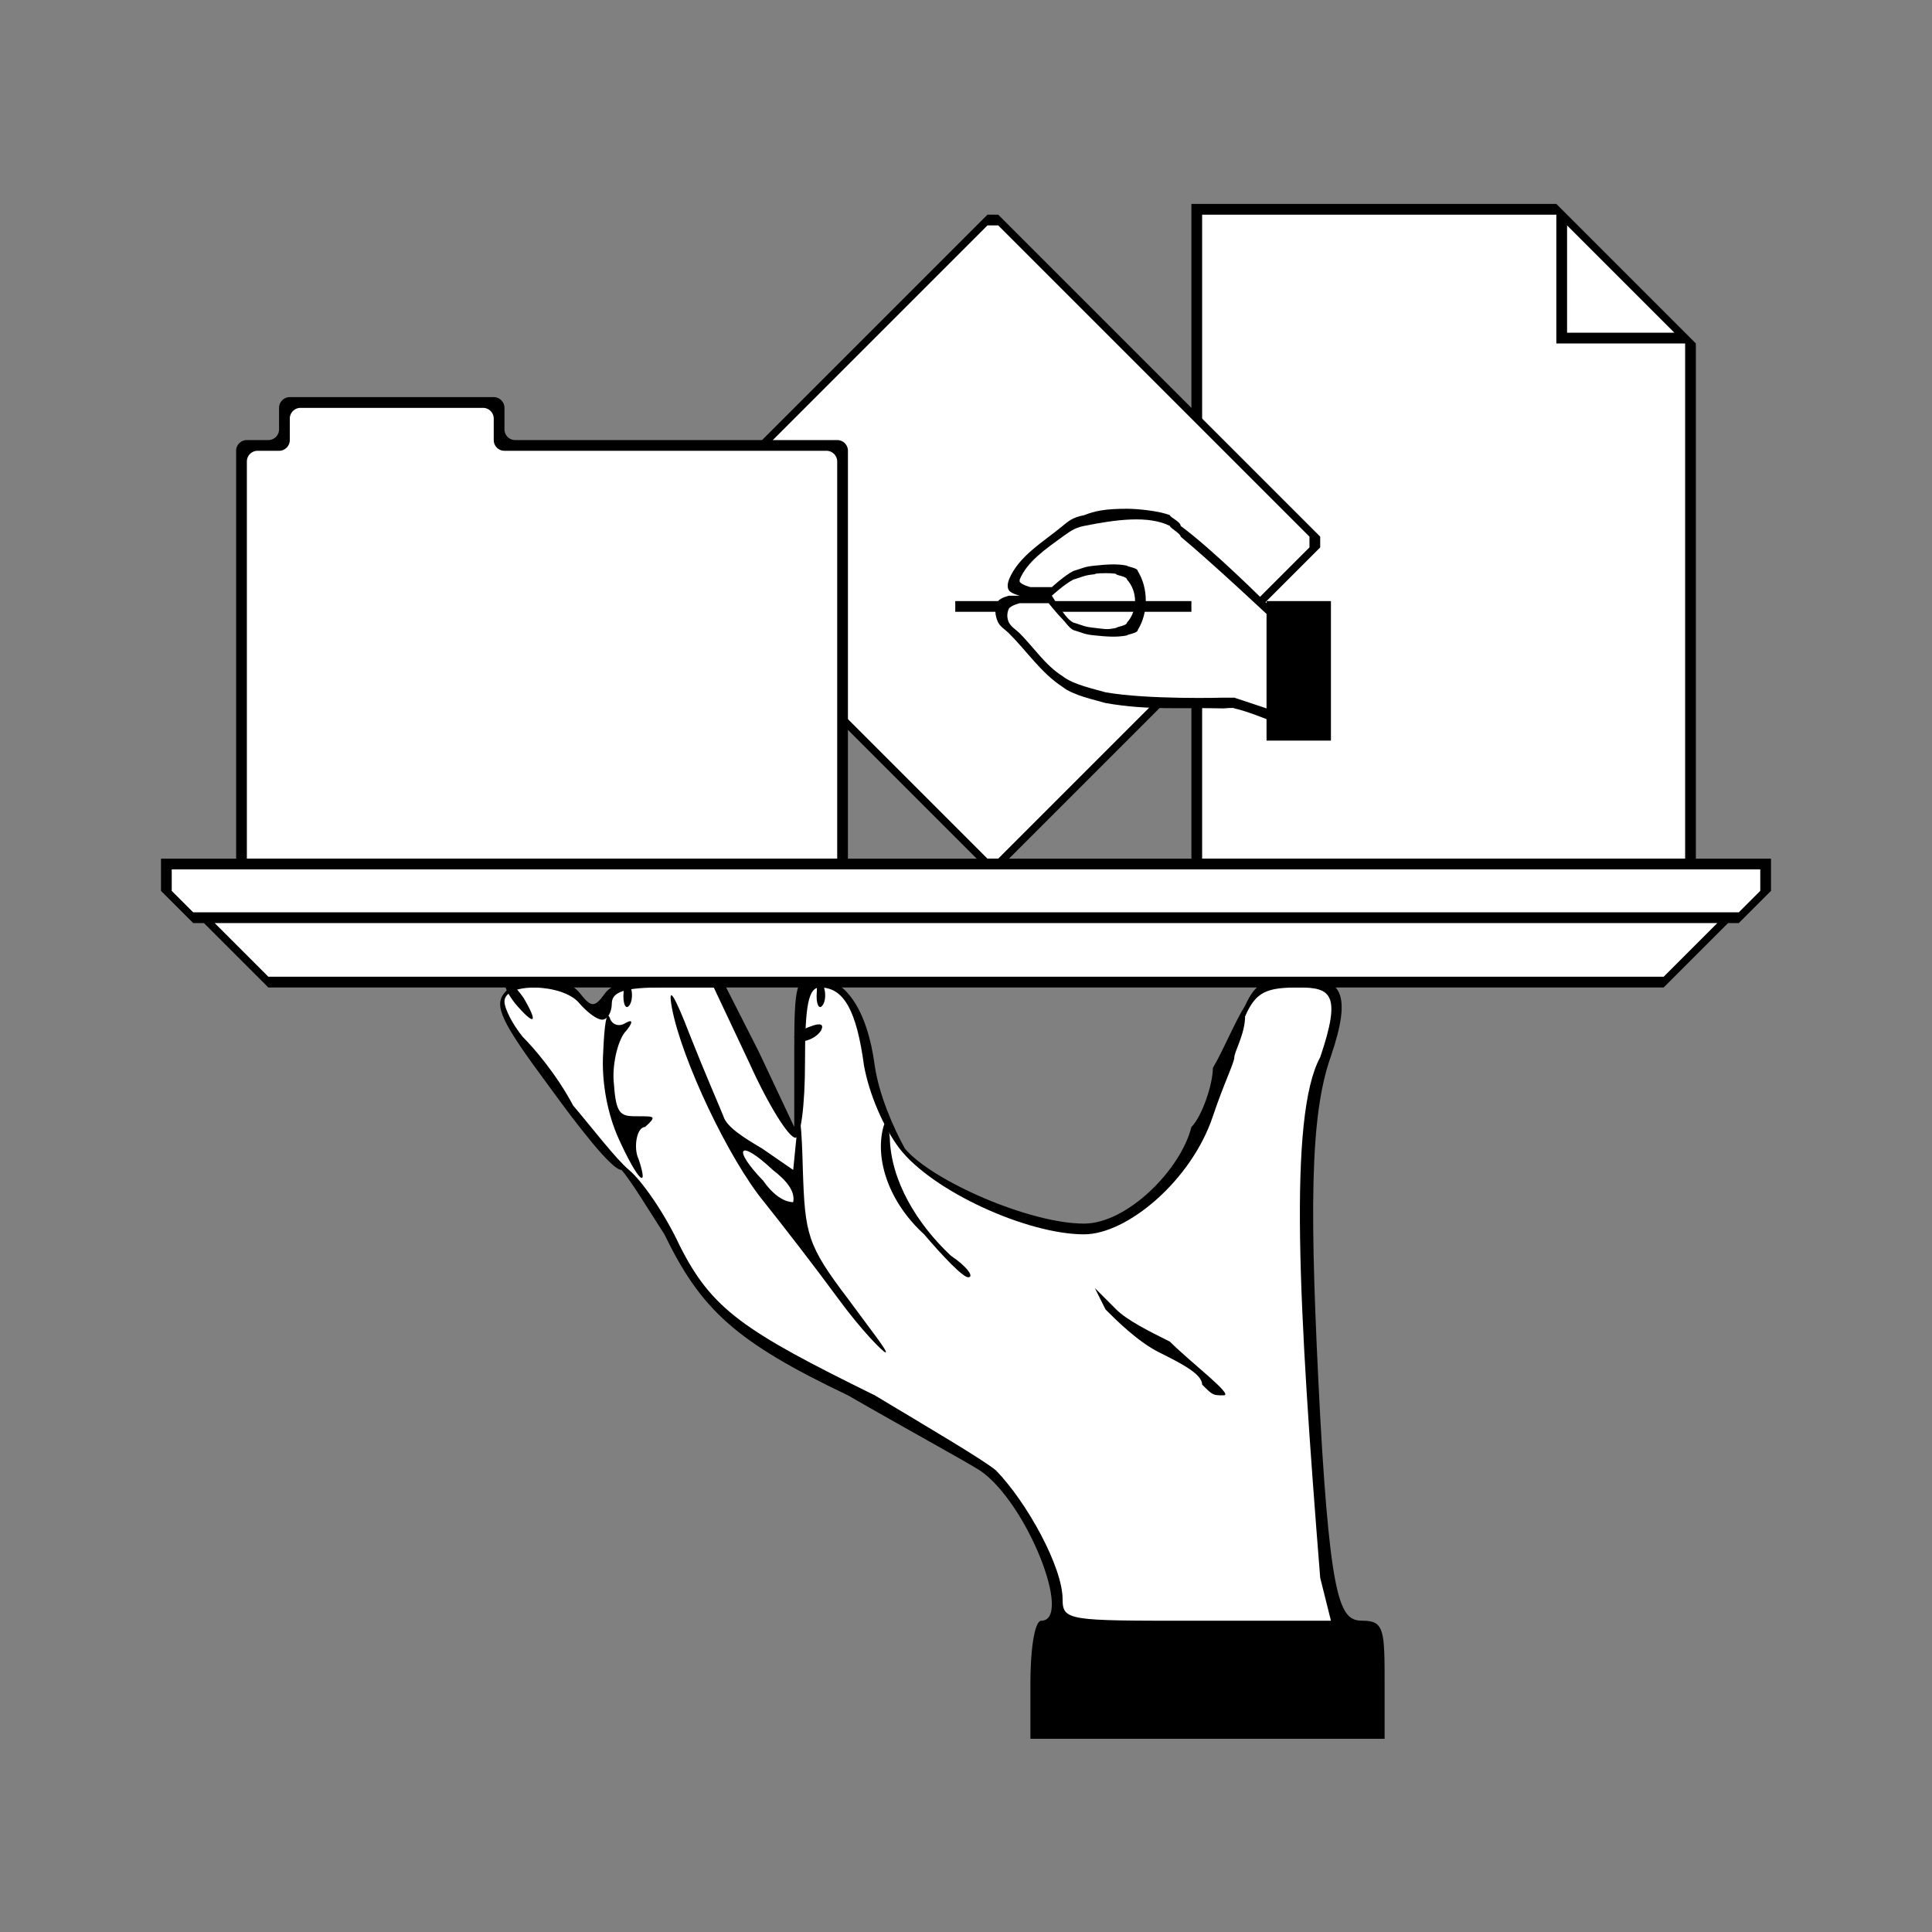 <?xml version="1.0" encoding="UTF-8" standalone="no"?>
<!-- vim: set tabstop=2 shiftwidth=2 filetype=svg: -->
<svg xmlns="http://www.w3.org/2000/svg" width="180" height="180" viewBox="0 0 180 180" version="1.1">
	<rect x="0" y="0" width="180" height="180" fill="#808080" stroke="none"/>
	<g id="document">
		<path id="document-outline" d="m111,19 h34 l13,13 v49 h-47 z"/>
		<path id="document-fill" fill="#fff" d="m112,20 h33 v12 h12 v48 h-45 z m34,1 10,10 h-10 z"/>
	</g>
	<g id="app">
		<path id="app-diamond-outline" d="m92,20 h1 l30,30 v1 l-30,30 h-1 l-30,-30 v-1 z"/>
		<path id="app-diamond-fill" fill="#fff" d="m92,21 h1 l29,29 v1 l-29,29 h-1 l-29,-29 v-1 z"/>
		<path id="app-hand-outline" d="m105,47.4 c-2,0 -3,0.2 -4,0.6 -1.1,0.2 -1.5,0.6 -2,1 -1.8,1.5 -4.1,2.8 -5 5 -0.1,0.3 -0.2,0.7 0,1 s1,0.5 1,0.5 h-1 s-0.8,0.2 -1,0.5 c-0.4,0.6 -0.3,1.4 0,2 0.2,0.4 0.7,0.7 1,1 1.7,1.7 3,3.7 5,5 1,0.8 3,1.2 4,1.5 4,0.7 7,0.4 11,0.5 0,0 1,-0.1 1,0 1,0.2 3,1 3,1 v2 h6 v-13 h-6 v0.2 s-5,-5 -8,-7.2 c0,-0.4 -1,-0.8 -1,-1 -1,-0.4 -3,-0.6 -4,-0.6 z m-2,6 s1,0 1,0.1 1,0.2 1,0.5 c1,1.1 1,2.9 0,4 0,0.3 -1,0.4 -1,0.5 -1,0.2 -1,0.1 -2,0 s-1,-0.2 -2,-0.5 c-0.4,-0.2 -0.7,-0.6 -1,-1 -0.4,-0.5 -1,-1.5 -1,-1.5 s1.2,-1.1 2,-1.5 c1,-0.3 1,-0.4 2,-0.5 0,-0.1 1,-0.1 1,-0.1 z"/>
		<path id="app-hand-fill" fill="#fff"
		d="m118,57 v9 l-3,-1 h-1 s-7,0.2 -11,-0.5 c-1,-0.3 -3,-0.7 -4,-1.5 -1.6,-1 -2.7,-2.7 -4,-4 -0.3,-0.3 -0.8,-0.6 -1,-1 s-0.2,-0.9 0-1.3 c0.2,-0.3 1,-0.5 1,-0.5 h2.7 s0.8,1 1.3,1.5 c0.3,0.3 0.6,0.8 1,1 1,0.3 1,0.4 2,0.5 s2,0.2 3,0 c0,-0.1 1,-0.2 1,-0.5 1,-1.6 1,-3.9 0,-5.5 0,-0.3 -1,-0.4 -1,-0.5 -1,-0.2 -2,-0.1 -3,0 s-1,0.2 -2,0.5 c-0.8,0.4 -2,1.5 -2,1.5 h-2 s-0.8,-0.2 -1,-0.5 v-0.2 c0.7,-1.7 2.5,-2.9 4,-4 0.6,-0.4 1,-0.8 2,-1 3,-0.6 6,-1 8,0 0,0.2 1,0.7 1,1 3,2.5 8,7.2 8,7.2 z"/>
		<path id="app-hand-pen" d="m89,56 v1 h4.5 v-1 h-4.5 zm9,0 l0.5,1 h12.5 v-1 h-12.5 z"/>
	</g>
	<g id="folder">
		<path id="folder-outline" d="m27,37 h19 a1,1 0 0,1 1,1 v2 a1,1 0 0,0 1,1 h30 a1,1 0 0,1 1,1 v39 h-57 v-39 a1,1 0 0,1 1,-1 h2 a1,1 0 0,0 1,-1 v-2 a1,1 0 0,1 1,-1 z"/>
		<path id="folder-fill" fill="#fff" d="m28,38 h17 a1,1 0 0,1 1,1 v2 a1,1 0 0,0 1,1 h30 a1,1 0 0,1 1,1 v37 h-55 v-37 a1,1 0 0,1 1,-1 h2 a1,1 0 0,0 1,-1 v-2 a1,1 0 0,1 1,-1 z"/>
	</g>
	<g id="hand">
		<path id="hand-outline" d="m96,157 c0,-4 0.5,-6 1,-6 3,0 -1.3,-11 -5.7,-14 -1.6,-1 -7.1,-4 -12.3,-7 -10.5,-5 -13.7,-8 -17.1,-15 -1.3,-2 -3.1,-5 -4,-6 -0.9,0 -4,-4 -6.9,-8 -4.3,-5.8 -5,-7.3 -4,-8.5 1.6,-1.9 5.4,-1.9 7,0 1.1,1.4 1.4,1.4 2.4,0 0.8,-1 2.6,-1.4 6.1,-1.2 l4.9,0.2 3.3,6.5 3.3,7 v-7.3 c0,-5.8 0.2,-6.7 1.8,-6.7 2.9,0 5,3 5.7,8.3 0.4,2.7 1.7,5.7 2.8,7.7 2.5,3 11.6,7 16.7,7 4,0 9,-5 10,-9 1,-1 2,-4 2,-5.5 1,-1.7 2,-4.2 3,-5.8 1,-2.2 2,-2.7 5,-2.7 4,0 5,1.5 3,7.4 -2,5.6 -2,14.6 -1,33.6 1,18 2,19 4,19 s2,1 2,6 v5 h-33 v-5 z"/>
		<path id="hand-fill" fill="#fff" d="m99,149 c0,-3 -3.3,-9 -6.2,-12 -1.2,-1 -6.3,-4 -11.3,-7 -12.2,-6 -15.2,-8 -18.2,-14 -1.4,-3 -3.5,-6 -4.7,-7 s-3.5,-4 -5.2,-6 c-1.6,-3 -3.7,-5.4 -4.7,-6.4 -0.9,-1.1 -1.7,-2.6 -1.7,-3.3 0,-1.8 5.5,-1.7 7,0.2 0.7,0.8 1.6,1.5 2.1,1.5 s0.9,-0.7 0.9,-1.5 c0,-1.1 1.2,-1.5 4.7,-1.5 h4.8 l3.3,7 c1.8,4 3.7,7 4.3,7 0.5,0 0.9,-3 0.9,-7 0,-5.3 0.3,-7 1.4,-7 2.2,0 3.4,2.1 4.1,7.3 0.5,2.7 1.8,5.7 3.3,7.7 3.1,4 11.9,8 17.2,8 4,0 10,-5 12,-11 1,-3 2,-5 2,-5.5 s1,-2.2 1,-3.8 c1,-2.3 2,-2.7 5,-2.7 s4,0.6 2,6.5 c-3,5.5 -2,23.5 0,48.5 l1,4 h-13 c-11.4,0 -12,0 -12,-2 z"/>
		<path id="hand-detail" d="m112,129 c0,-1 -2,-2 -4,-3 s-4,-3 -5,-4 l-1,-2 2,2 c1,1 3,2 5,3 2,2 6,5 5,5 s-1,0 -2,-1 z m-33.9,-8 c-2.2,-3 -5.3,-7 -6.9,-9 -3.3,-4 -7.7,-13.3 -8.6,-18.1 -0.4,-2.2 0.2,-1.3 1.7,2.6 1.3,3.3 2.7,6.5 3.1,7.5 0.3,1 1.9,2 3.6,3 l2.9,2 0.4,-4 c0.2,-2 0.4,0 0.5,4 0.2,6 0.4,7 4.2,12 2.2,3 3.8,5 3.5,5 -0.2,0 -2.2,-2 -4.4,-5 z m-6.1,-12 c-3.2,-3 -3.8,-2 -0.9,1 1.4,2 2.6,2 2.8,2 0.2,-1 -0.6,-2 -1.9,-3 z m14.1,6 c-3.3,-3 -4.6,-7 -3.8,-10 0.3,-1 0.5,0 0.6,1 0.1,4 2.5,8 5.7,11 1.5,1 2.2,2 1.6,2 -0.5,0 -2.4,-2 -4.1,-4 z m-28.5,-9 c-0.9,-2 -1.6,-5 -1.4,-8 0.1,-2.4 0.3,-3.9 0.6,-3.2 0.2,0.7 0.9,0.9 1.5,0.5 0.7,-0.4 0.7,0 -0.1,0.9 -0.7,0.9 -1.2,3.2 -1,4.8 0.2,3 0.7,3 2.3,3 1.5,0 1.7,0 0.6,1 -0.8,0 -1.1,2 -0.6,3 1,3 -0.1,2 -1.9,-2 z m16.4,-9.4 c0,-0.2 0.7,-0.7 1.6,-1 0.8,-0.3 1.2,-0.2 0.9,0.4 -0.6,1 -2.5,1.4 -2.5,0.6 z m-26,-3.1 c-0.7,-0.9 -1.1,-1.7 -0.9,-2 0.3,-0.2 1,0.5 1.7,1.5 1.4,2.4 1,2.6 -0.8 0.5 z m10.1,-1.1 c0,-1.1 0.3,-1.4 0.6,-0.6 0.3,0.7 0.2,1.6 -0.1,1.9 -0.3,0.4 -0.6,-0.2 -0.5,-1.3 z m18,0 c0,-1.1 0.3,-1.4 0.6,-0.6 0.3,0.7 0.2,1.6 -0.1,1.9 -0.3,0.4 -0.6,-0.2 -0.5,-1.3 z"/>
	</g>
	<g id="tray">
		<path id="tray-outline" d="m15,80 h150 v3 l-3,3 h-1 l-6,6 h-130 l-6,-6 h-1 l-3,-3 z"/>
		<path id="tray-fill" fill="#fff" d="m16,81 h148 v2 l-2,2 h-144 l-2,-2 v-2 z m4,5 h140 l-5,5 h-130 l-5,-5 z"/>
	</g>
</svg>
